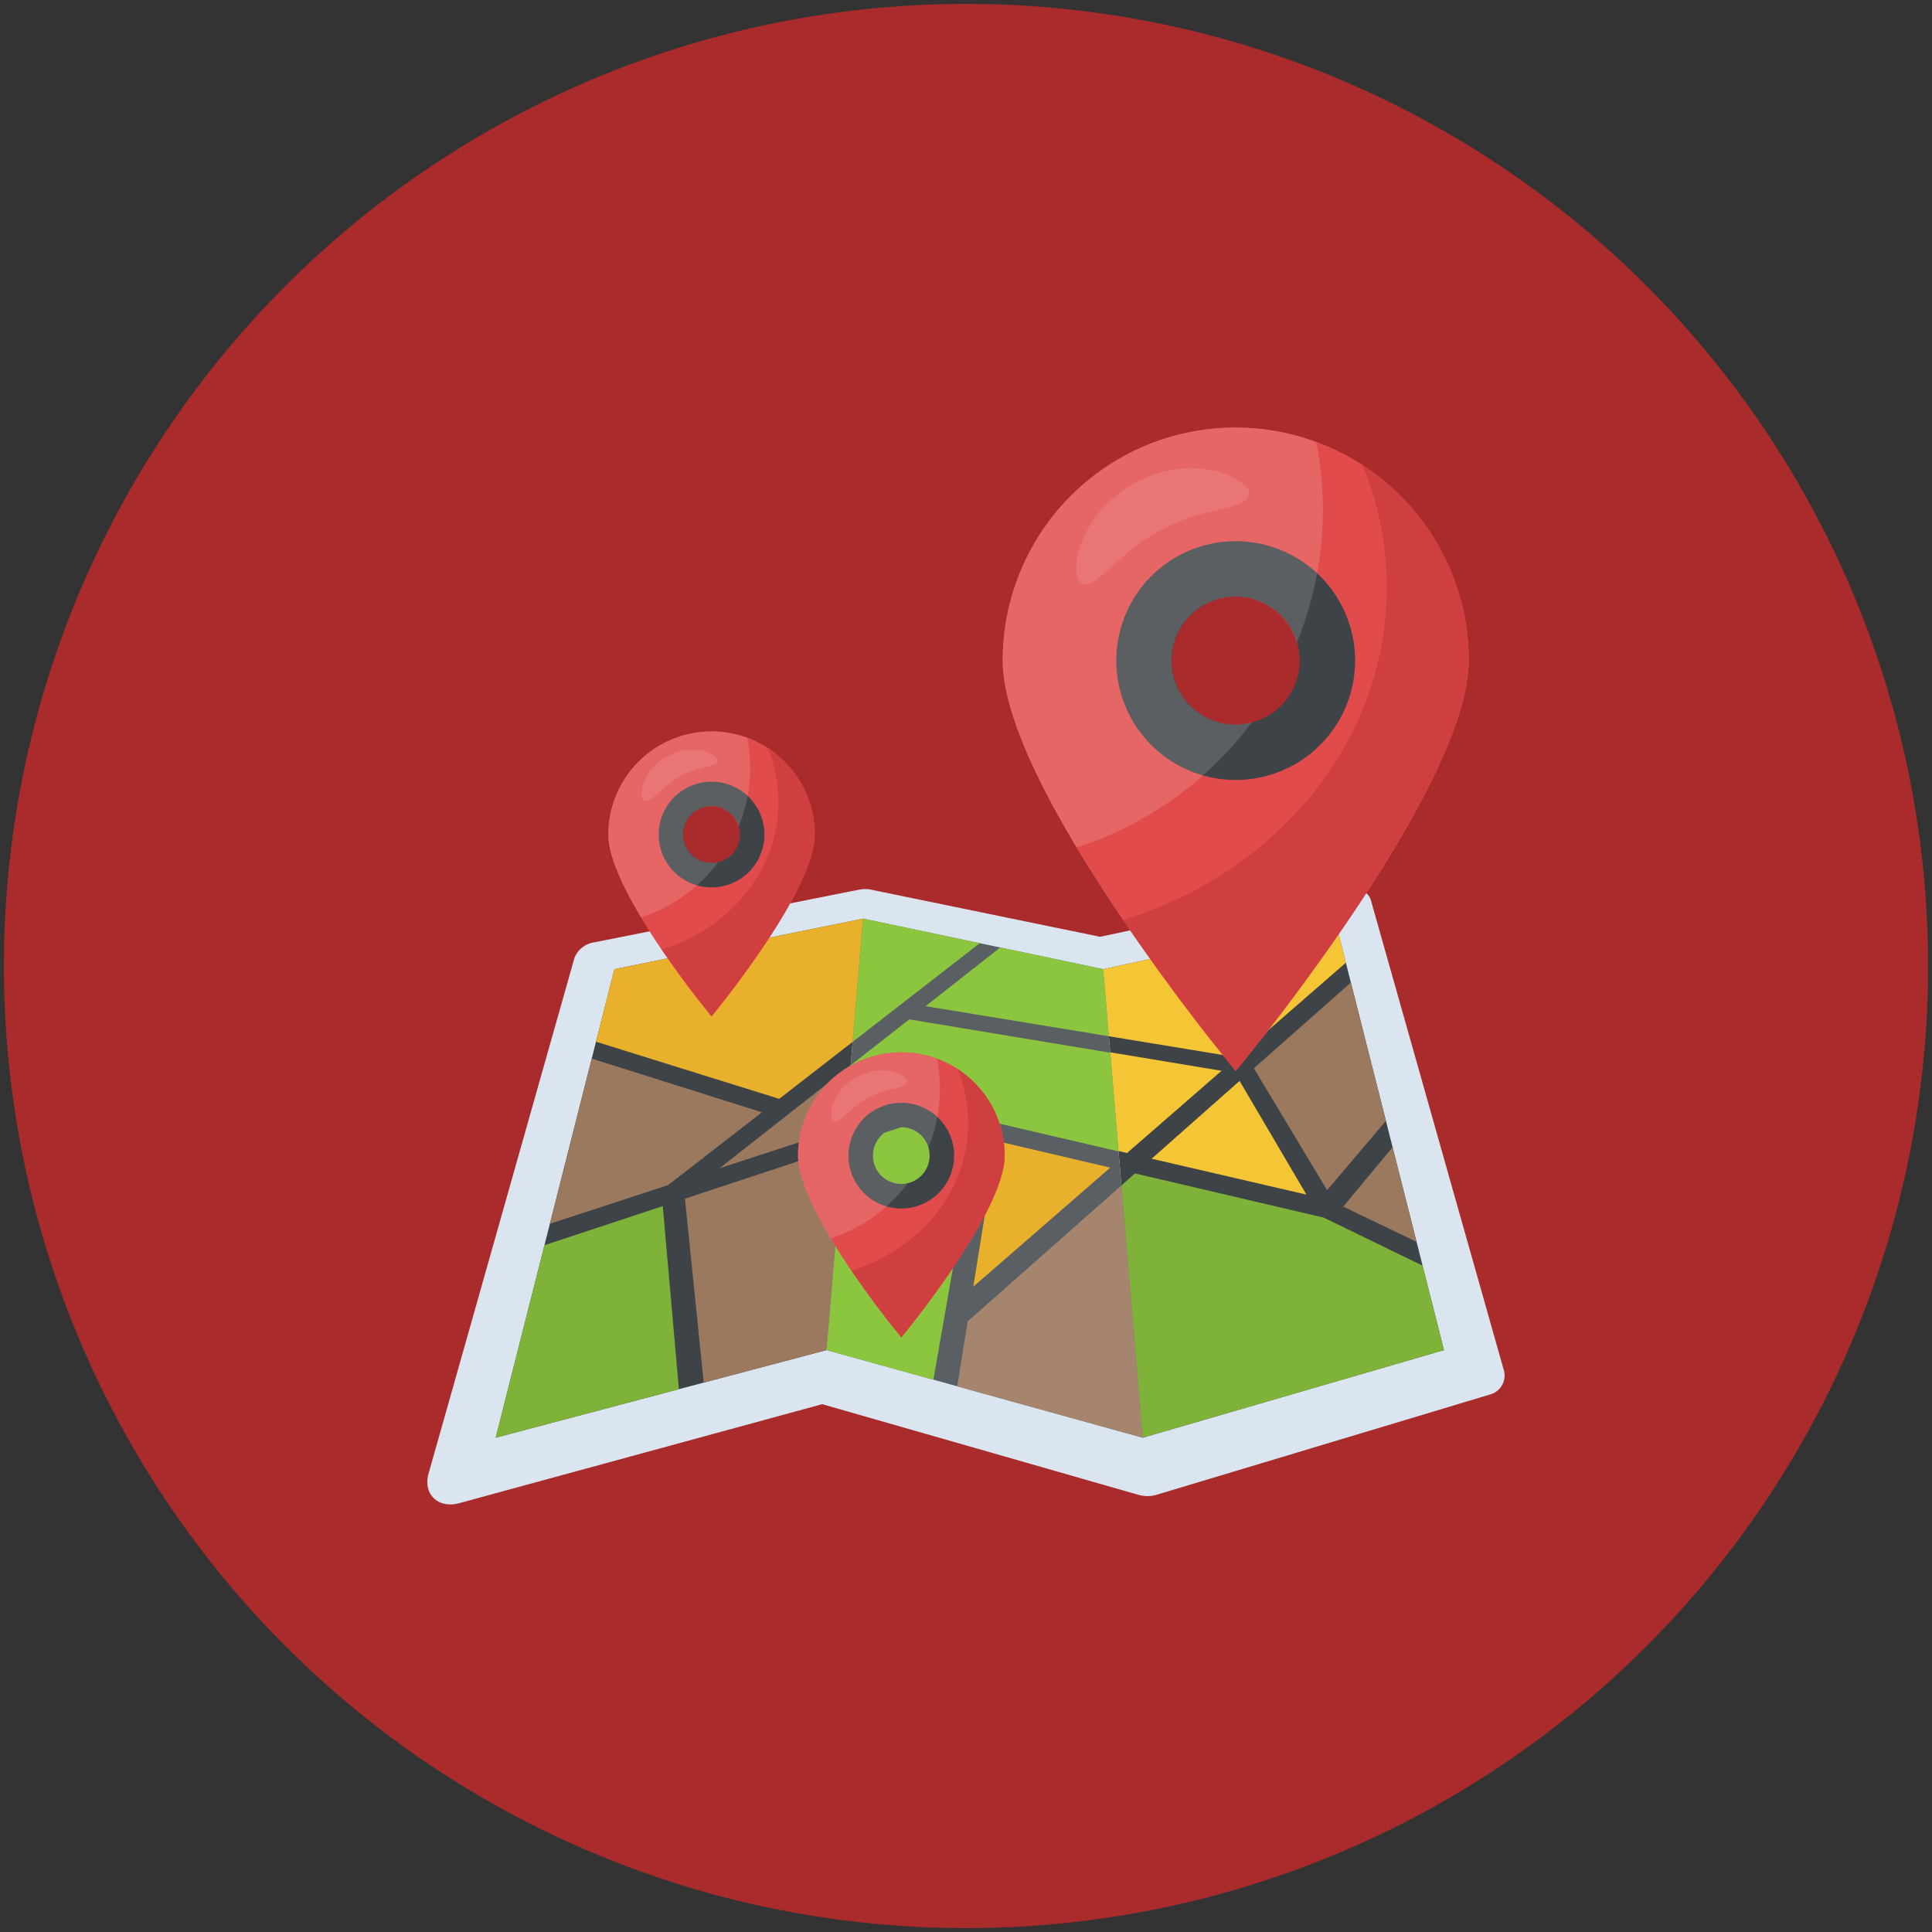 <svg xmlns="http://www.w3.org/2000/svg" viewBox="0 0 250 250"><rect x="0" y="0" width="250" height="250" fill="#333333" stroke="none"/><defs><style>.cls-1{fill:#aa2b2b;}.cls-2{fill:#dae5ef;}.cls-3{fill:#3e4347;}.cls-4{fill:#5a5f63;}.cls-5{fill:#9a795f;}.cls-6{fill:#e9b02c;}.cls-7{fill:#7fb239;}.cls-8{fill:#f4c534;}.cls-9{fill:#8cc63e;}.cls-10{fill:#a5856d;}.cls-11{fill:#e24b4b;}.cls-12{fill:#d03f3f;}.cls-13{opacity:0.1;}.cls-14,.cls-15{fill:#fff;}.cls-15{opacity:0.15;isolation:isolate;}</style></defs><title>materias</title><g id="Camada_2" data-name="Camada 2"><circle class="cls-1" cx="125" cy="125" r="124.5"/></g><g id="Camada_1" data-name="Camada 1"><path class="cls-2" d="M177.38,116.45l17.16,60.66a2.55,2.55,0,0,1-1.74,3.34l-43.22,13a4.28,4.28,0,0,1-2.19,0l-41-11.75L59.43,194.51c-2.7.74-4.68-1.14-4-3.74l18.91-66.84a3.28,3.28,0,0,1,2.6-2l34.24-6.81a3.89,3.89,0,0,1,1.52,0l29.65,6.1,31-6.61C175.05,114.29,177,115.2,177.38,116.45Z"/><polygon class="cls-3" points="106.96 174.7 64.14 186.04 79.5 125.41 111.68 118.87 106.96 174.7"/><polygon class="cls-3" points="186.85 174.7 147.87 186.04 142.75 125.41 172.71 118.87 186.85 174.7"/><polygon class="cls-4" points="106.96 174.7 147.87 186.04 142.75 125.41 111.68 118.87 106.96 174.7"/><polygon class="cls-5" points="88.63 155.11 91.06 178.91 106.96 174.7 109.19 148.31 88.63 155.11"/><polygon class="cls-5" points="93.12 151.17 109.4 145.85 110.08 137.83 93.12 151.17"/><polygon class="cls-5" points="98.59 143.93 76.57 136.98 71.16 158.35 86.44 153.36 98.59 143.93"/><polygon class="cls-6" points="110.33 134.82 111.68 118.87 79.5 125.41 77.13 134.8 100.83 142.19 110.33 134.82"/><polygon class="cls-7" points="70.45 161.13 64.14 186.04 87.85 179.76 85.76 156.07 70.45 161.13"/><polygon class="cls-5" points="171.73 154.01 179.34 145.03 174.8 127.14 162.25 138.24 171.73 154.01"/><polygon class="cls-5" points="183.3 160.69 180.2 148.44 173.81 156.14 183.3 160.69"/><polygon class="cls-8" points="149.02 149.94 169.05 154.58 160.4 139.87 149.02 149.94"/><polygon class="cls-8" points="145.84 149.2 158.07 138.56 143.66 136.17 144.73 148.94 145.84 149.2"/><polygon class="cls-7" points="146.87 151.84 145.11 153.4 147.87 186.04 186.85 174.7 184.09 163.78 171.29 157.56 146.87 151.84"/><polygon class="cls-8" points="160.08 136.82 174.16 124.57 172.71 118.87 142.75 125.41 143.48 134.09 160.08 136.82"/><polygon class="cls-9" points="143.48 134.09 142.75 125.41 129.42 122.61 119.77 130.2 143.48 134.09"/><polygon class="cls-9" points="126.78 122.05 111.68 118.87 110.33 134.82 126.78 122.05"/><path class="cls-9" d="M110.08,137.83l-.68,8,8.67-2.84a1.68,1.68,0,0,1,.89,0l25.77,6-1.07-12.77-26-4.31Z"/><polygon class="cls-10" points="125.22 170.98 123.86 179.39 147.87 186.04 145.11 153.4 125.22 170.98"/><polygon class="cls-6" points="128.98 147.65 125.94 166.5 143.67 151.09 128.98 147.65"/><polygon class="cls-9" points="118.58 145.21 109.19 148.31 106.96 174.7 120.78 178.54 126.29 147.01 118.58 145.21"/><path class="cls-11" d="M159.9,55.33a30.15,30.15,0,0,0-30.15,30.15c0,13.24,19,38.93,26.83,49a4.21,4.21,0,0,0,6.64,0c7.83-10,26.83-35.73,26.83-49A30.15,30.15,0,0,0,159.9,55.33Zm0,42.06a11.91,11.91,0,1,1,11.91-11.88A11.91,11.91,0,0,1,159.9,97.39Z"/><path class="cls-11" d="M159.9,55.33a30.15,30.15,0,0,0-30.15,30.15c0,16.68,30.15,53.12,30.15,53.12s30.15-36.44,30.15-53.12A30.15,30.15,0,0,0,159.9,55.33Zm0,42.06a11.91,11.91,0,1,1,11.91-11.88A11.91,11.91,0,0,1,159.9,97.39Z"/><path class="cls-3" d="M175.35,85.51a15.45,15.45,0,1,0-15.46,15.42A15.46,15.46,0,0,0,175.35,85.51ZM159.9,93.76a8.28,8.28,0,1,1,8.28-8.26A8.28,8.28,0,0,1,159.9,93.76Z"/><path class="cls-12" d="M176.3,60.2A41.11,41.11,0,0,1,179.45,76c0,20-14.25,36.91-34.11,43.06,7.39,10.81,14.56,19.51,14.56,19.51s30.15-36.44,30.15-53.13A30,30,0,0,0,176.3,60.2Z"/><g class="cls-13"><path class="cls-14" d="M161.57,64.2c-.69,1.77-6.37,1.53-11.34,4.41-5.14,2.53-8.12,7.4-10,7-2-.16-1.37-8.8,6.71-13.16S162.55,62.47,161.57,64.2Z"/></g><path class="cls-15" d="M159.9,93.75a8.27,8.27,0,1,1,7.9-10.56,45.65,45.65,0,0,0,3.38-17.26,46.27,46.27,0,0,0-.85-8.71,30.08,30.08,0,0,0-40.58,28.26c0,6.26,4.25,15.32,9.56,24.18A45.9,45.9,0,0,0,162,93.46,8.2,8.2,0,0,1,159.9,93.75Z"/><path class="cls-11" d="M92.07,94.65A13.35,13.35,0,0,0,78.72,108c0,5.86,8.41,17.24,11.88,21.68a1.86,1.86,0,0,0,2.94,0c3.47-4.44,11.88-15.81,11.88-21.68A13.33,13.33,0,0,0,92.07,94.65Zm0,18.62A5.28,5.28,0,1,1,97.35,108,5.27,5.27,0,0,1,92.07,113.27Z"/><path class="cls-11" d="M92.07,94.65A13.35,13.35,0,0,0,78.72,108c0,7.39,13.35,23.52,13.35,23.52s13.35-16.13,13.35-23.52A13.33,13.33,0,0,0,92.07,94.65Zm0,18.62A5.28,5.28,0,1,1,97.35,108,5.27,5.27,0,0,1,92.07,113.27Z"/><path class="cls-3" d="M98.92,108a6.84,6.84,0,1,0-6.85,6.83A6.85,6.85,0,0,0,98.92,108Zm-6.84,3.65A3.67,3.67,0,1,1,95.75,108,3.66,3.66,0,0,1,92.08,111.66Z"/><path class="cls-12" d="M99.34,96.8a18.39,18.39,0,0,1,1.39,7c0,8.84-6.3,16.33-15.1,19.06,3.27,4.79,6.45,8.64,6.45,8.64s13.35-16.14,13.35-23.53A13.32,13.32,0,0,0,99.34,96.8Z"/><g class="cls-13"><path class="cls-14" d="M92.82,98.57c-.31.79-2.82.68-5,2s-3.6,3.28-4.42,3.1-.6-3.9,3-5.83S93.25,97.81,92.82,98.57Z"/></g><path class="cls-15" d="M92.07,111.66a3.67,3.67,0,1,1,3.5-4.68,20,20,0,0,0,1.12-11.49,13.11,13.11,0,0,0-4.62-.84A13.35,13.35,0,0,0,78.72,108c0,2.77,1.89,6.78,4.24,10.71a20.35,20.35,0,0,0,10-7.18A3.46,3.46,0,0,1,92.07,111.66Z"/><path class="cls-11" d="M116.63,136.18a13.36,13.36,0,0,0-13.36,13.35c0,5.87,8.41,17.24,11.88,21.69a1.87,1.87,0,0,0,2.94,0c3.47-4.45,11.88-15.82,11.88-21.69A13.35,13.35,0,0,0,116.63,136.18Zm0,18.62a5.27,5.27,0,1,1,5.27-5.26A5.28,5.28,0,0,1,116.63,154.8Z"/><path class="cls-11" d="M116.63,136.18a13.36,13.36,0,0,0-13.36,13.35c0,7.39,13.36,23.53,13.36,23.53S130,156.92,130,149.53A13.35,13.35,0,0,0,116.63,136.18Zm0,18.62a5.27,5.27,0,1,1,5.27-5.26A5.28,5.28,0,0,1,116.63,154.8Z"/><path class="cls-3" d="M123.47,149.55a6.84,6.84,0,1,0-6.85,6.83A6.85,6.85,0,0,0,123.47,149.55Zm-6.84,3.65a3.67,3.67,0,1,1,3.66-3.66A3.66,3.66,0,0,1,116.63,153.2Z"/><path class="cls-12" d="M123.89,138.34a18.34,18.34,0,0,1,1.39,7c0,8.84-6.31,16.34-15.1,19.06,3.27,4.79,6.45,8.64,6.45,8.64S130,156.92,130,149.53A13.31,13.31,0,0,0,123.89,138.34Z"/><g class="cls-13"><path class="cls-14" d="M117.37,140.11c-.31.79-2.83.68-5,1.95-2.28,1.12-3.6,3.28-4.42,3.1s-.61-3.9,3-5.82S117.8,139.34,117.37,140.11Z"/></g><path class="cls-15" d="M116.63,153.19a3.66,3.66,0,1,1,3.49-4.67,20.2,20.2,0,0,0,1.5-7.64,20.45,20.45,0,0,0-.37-3.86,13.35,13.35,0,0,0-18,12.52c0,2.77,1.89,6.78,4.24,10.71a20.35,20.35,0,0,0,10-7.18A4,4,0,0,1,116.63,153.19Z"/></g></svg>